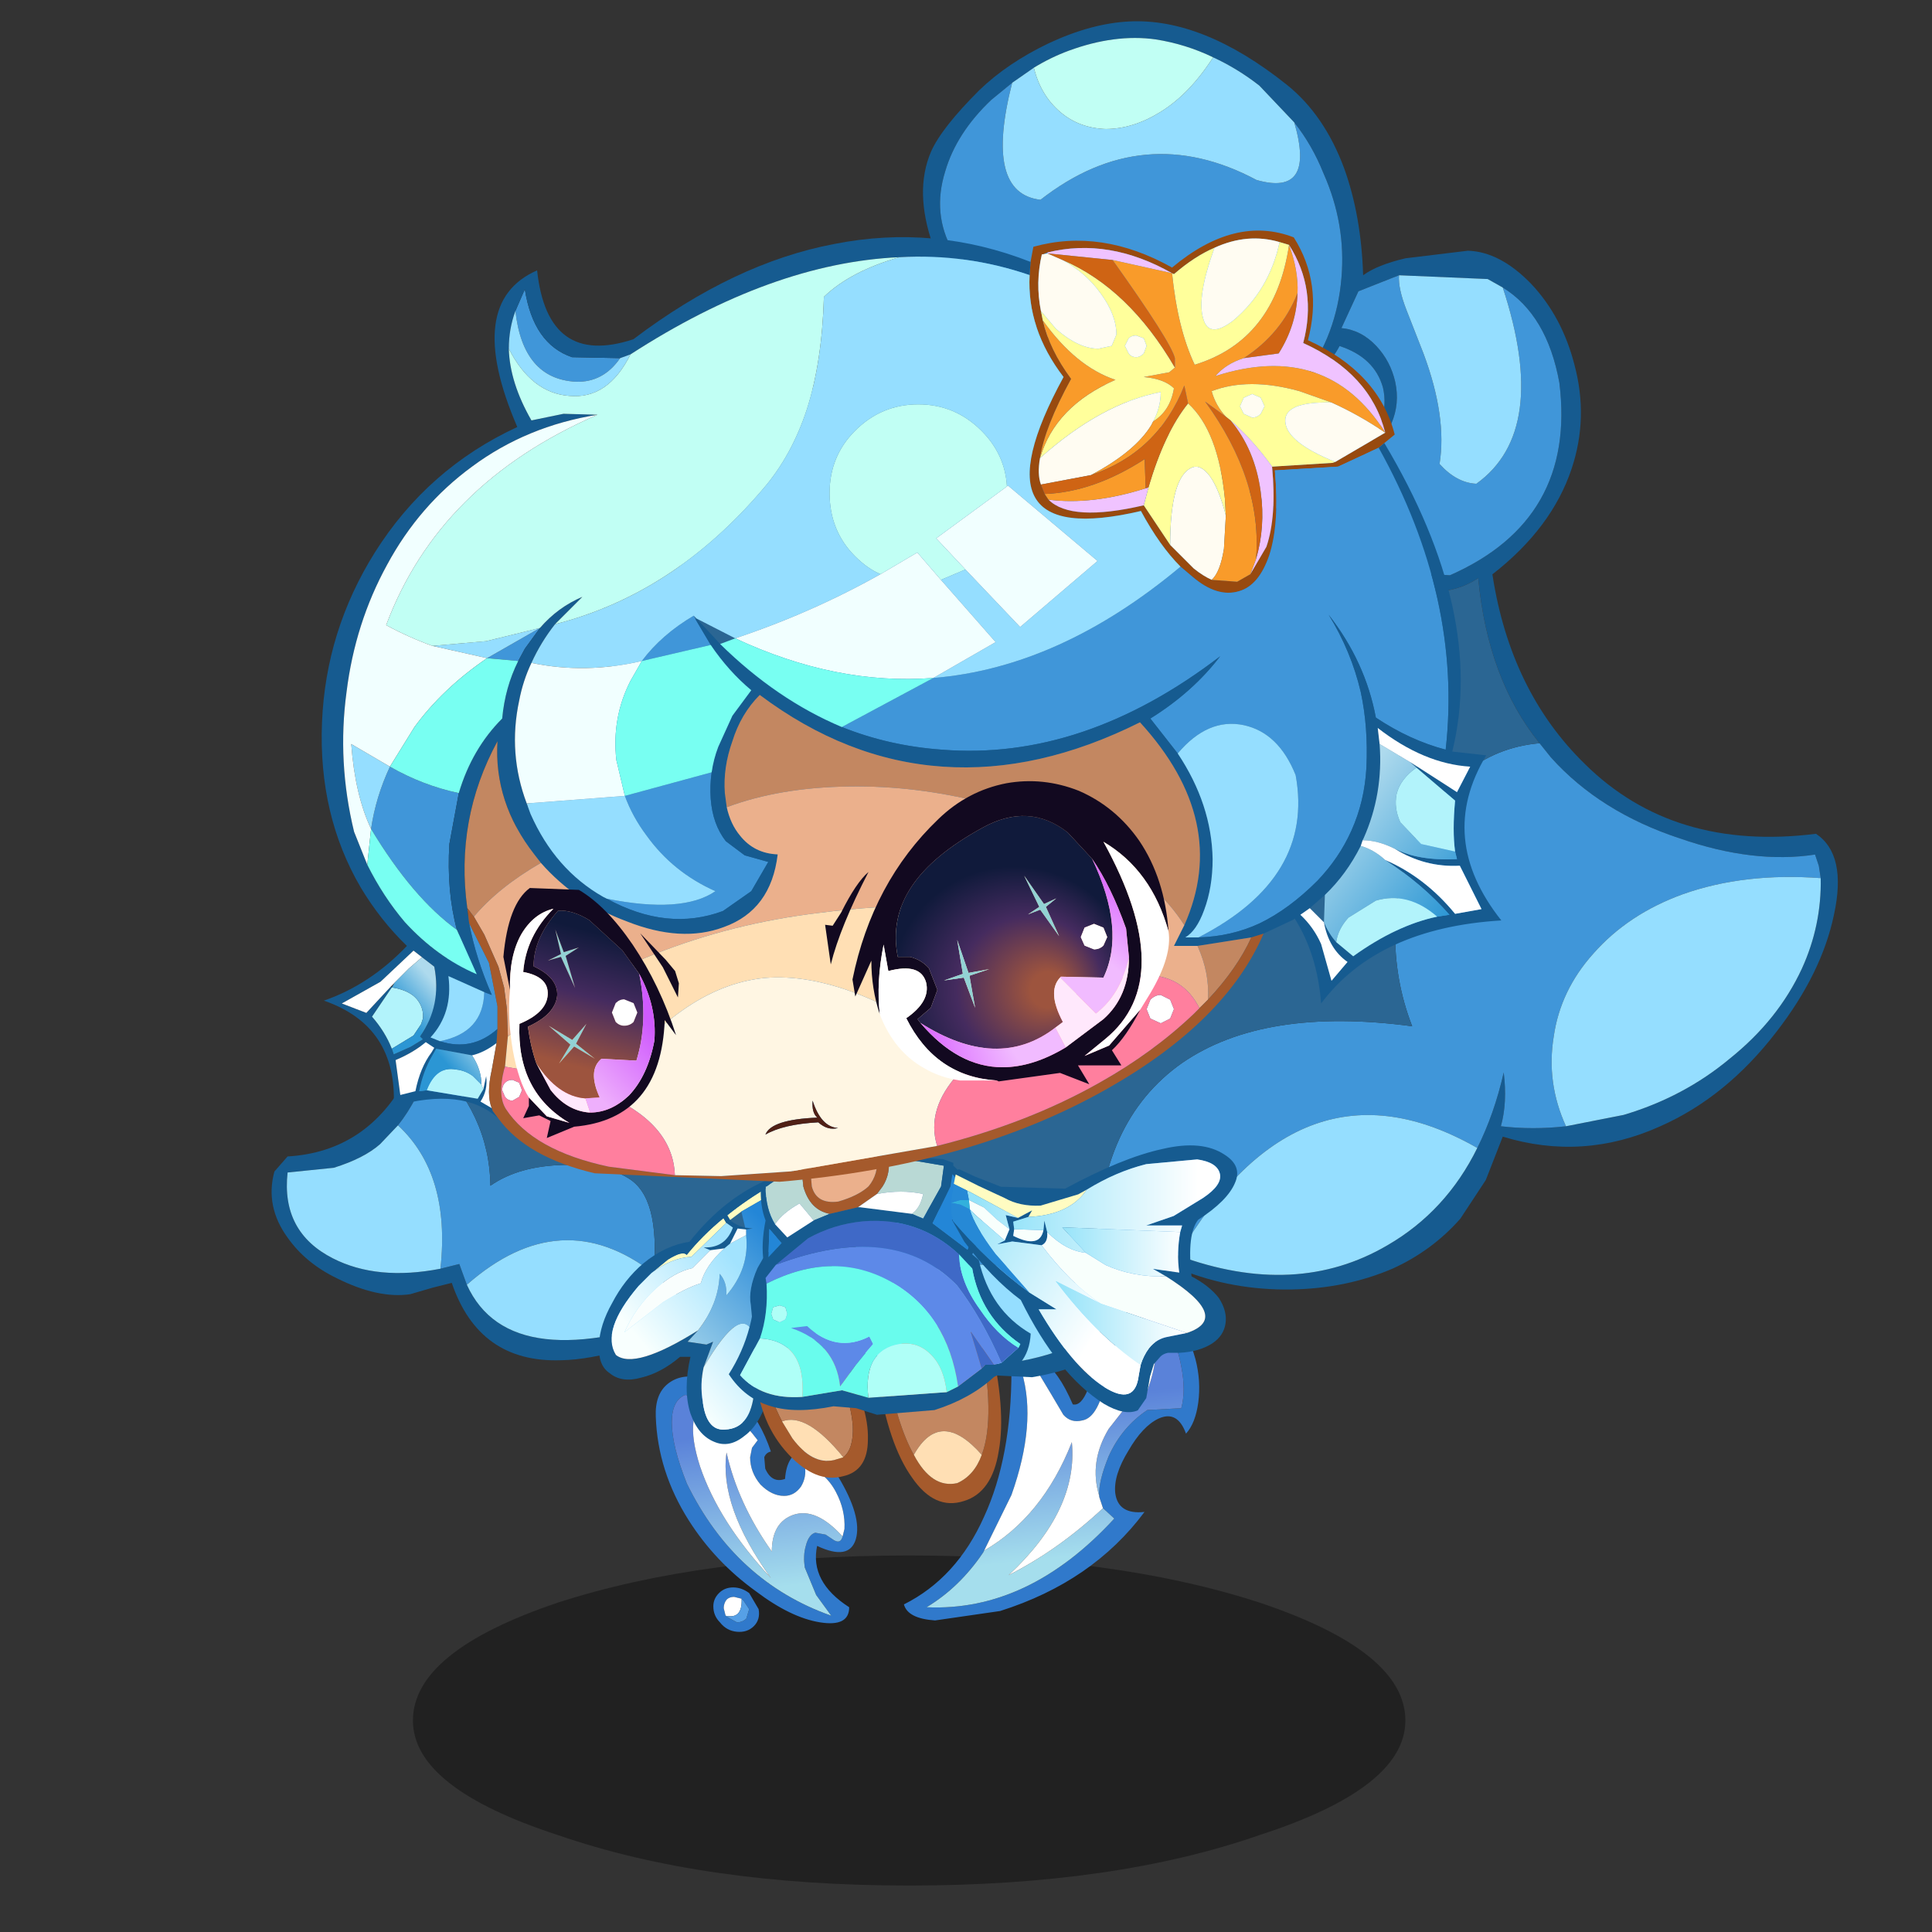 <svg xmlns:ffdec="https://www.free-decompiler.com/flash" xmlns:xlink="http://www.w3.org/1999/xlink" ffdec:objectType="frame" height="90" width="90" xmlns="http://www.w3.org/2000/svg"><rect width="100%" height="100%" fill="#333333" stroke="none"/><use ffdec:characterId="28" height="86.85" transform="matrix(1 0 0 1 7.7 1)" width="77.95" xlink:href="#a"/><defs><linearGradient gradientTransform="matrix(.001 .005 -.202 .021 33.8 8.25)" gradientUnits="userSpaceOnUse" id="l" spreadMethod="pad" x1="-819.2" x2="819.2"><stop offset="0" stop-color="#5a82d9"/><stop offset="1" stop-color="#a5deed"/></linearGradient><linearGradient gradientTransform="matrix(-.003 .004 -.004 -.004 6.8 6)" gradientUnits="userSpaceOnUse" id="m" spreadMethod="pad" x1="-819.2" x2="819.2"><stop offset="0" stop-color="#2386d7"/><stop offset="1" stop-color="#a0d2ea"/></linearGradient><linearGradient gradientTransform="matrix(-.001 .001 -0 -0 7.15 3)" gradientUnits="userSpaceOnUse" id="n" spreadMethod="pad" x1="-819.2" x2="819.2"><stop offset="0" stop-color="#a2e3fe"/><stop offset="1" stop-color="#f8fffe"/></linearGradient><linearGradient gradientTransform="rotate(140.599 1.056 3.736) scale(.004)" gradientUnits="userSpaceOnUse" id="o" spreadMethod="pad" x1="-819.2" x2="819.2"><stop offset="0" stop-color="#a2e3fe"/><stop offset="1" stop-color="#f8fffe"/></linearGradient><linearGradient gradientTransform="matrix(.004 0 0 .001 4.6 3.75)" gradientUnits="userSpaceOnUse" id="p" spreadMethod="pad" x1="-819.2" x2="819.2"><stop offset="0" stop-color="#95e3f9"/><stop offset="1" stop-color="#fff"/></linearGradient><linearGradient gradientTransform="matrix(.005 .003 -.003 .005 3.95 6.9)" gradientUnits="userSpaceOnUse" id="q" spreadMethod="pad" x1="-819.2" x2="819.2"><stop offset="0" stop-color="#95e3f9"/><stop offset="1" stop-color="#fff"/></linearGradient><linearGradient gradientTransform="matrix(.007 0 0 .003 7.35 3.25)" gradientUnits="userSpaceOnUse" id="r" spreadMethod="pad" x1="-819.2" x2="819.2"><stop offset=".118" stop-color="#95e3f9"/><stop offset="1" stop-color="#fff"/></linearGradient><linearGradient gradientTransform="matrix(.004 0 0 .002 9.05 5.65)" gradientUnits="userSpaceOnUse" id="s" spreadMethod="pad" x1="-819.2" x2="819.2"><stop offset="0" stop-color="#95e3f9"/><stop offset="1" stop-color="#fff"/></linearGradient><linearGradient gradientTransform="matrix(.004 0 0 .003 9.05 9.45)" gradientUnits="userSpaceOnUse" id="t" spreadMethod="pad" x1="-819.2" x2="819.2"><stop offset="0" stop-color="#95e3f9"/><stop offset="1" stop-color="#fff"/></linearGradient><linearGradient gradientTransform="matrix(-.004 -.003 .125 -.159 50.3 41.8)" gradientUnits="userSpaceOnUse" id="u" spreadMethod="pad" x1="-819.2" x2="819.2"><stop offset="0" stop-color="#2b96d4"/><stop offset="1" stop-color="#aedaed"/></linearGradient><linearGradient gradientTransform="matrix(.001 -.001 .132 .154 -7.35 26.1)" gradientUnits="userSpaceOnUse" id="v" spreadMethod="pad" x1="-819.2" x2="819.2"><stop offset="0" stop-color="#2b96d4"/><stop offset="1" stop-color="#aedaed"/></linearGradient><linearGradient gradientTransform="matrix(.001 -.005 .196 .052 -21.2 5.4)" gradientUnits="userSpaceOnUse" id="y" spreadMethod="pad" x1="-819.2" x2="819.2"><stop offset=".145" stop-color="#9d543e"/><stop offset=".596" stop-color="#452b5f"/><stop offset="1" stop-color="#101a3b"/></linearGradient><linearGradient gradientTransform="matrix(.002 -.002 .143 .143 -10.85 -2.45)" gradientUnits="userSpaceOnUse" id="z" spreadMethod="pad" x1="-819.2" x2="819.2"><stop offset="0" stop-color="#eeaffc"/><stop offset="1" stop-color="#cf5afd"/></linearGradient><g id="a" transform="translate(-7.7 -1)"><use ffdec:characterId="1" height="9.8" transform="matrix(.833 0 0 1.569 19.236 72.46)" width="55.5" xlink:href="#b"/><use ffdec:characterId="7" height="18.8" transform="translate(27.604 60.148) scale(.879)" width="32.15" xlink:href="#c"/><use ffdec:characterId="9" height="72.05" transform="translate(12.65 1) scale(.879)" width="83" xlink:href="#d"/><use ffdec:characterId="11" height="9.4" transform="translate(40.9 61.75) scale(.879)" width="6.55" xlink:href="#e"/><use ffdec:characterId="13" height="14.05" transform="translate(27.9 54.9) scale(.879)" width="9.45" xlink:href="#f"/><use ffdec:characterId="15" height="7" transform="translate(35.2 62.7) scale(.879)" width="5.95" xlink:href="#g"/><use ffdec:characterId="17" height="14.1" transform="translate(33.95 53.6) scale(.879)" width="16" xlink:href="#h"/><use ffdec:characterId="19" height="14.15" transform="translate(44.3 53.35) scale(.879)" width="15.15" xlink:href="#i"/><use ffdec:characterId="21" height="50.55" transform="translate(15 10.75) scale(.879)" width="62.5" xlink:href="#j"/><use ffdec:characterId="27" height="18.9" transform="translate(23.45 36.4) scale(.879)" width="35.3" xlink:href="#k"/></g><g id="A" fill-rule="evenodd"><path d="M23.5 10.45q-.05-.75.5-2.1.7-1.55 2.05-2.45l1.8-.1q.25-.95 0-2.2-.2-1.15-.75-2.05Q26.55.6 25.95.4q-.55-.2-1 .2l-.3.3-.5 1.4-.25 1.75q-.4 2.25-1.3 2.4-.6.15-1-.3l-.65-1.1-.6-1q-.4-.4-.95-.15.8 2.7-.55 6.5l-1.45 2.95-.05.1q-1.25 1.85-3 2.9 5.4.25 9.95-4.7l-.6-.55-.2-.6v-.05m5.25-4.95q-.15 1.1-.65 1.65-.45-1.25-1.45-.8-.85.4-1.6 1.7-.8 1.3-.7 2.25.15 1.15 1.55 1-2.75 3.7-7.65 5.25l-3.45.5q-1.45-.1-1.65-.85 2.8-1.4 4.25-4.65 1.45-3.15 1.45-7.75 1.7-1.8 3.25 1.8.45.1.8-.8l.55-1.95Q24.2-.1 25.3 0q2.5.25 3.3 3.2.3 1.15.15 2.3M9.9 12.6l.1-.4q.05-1-.45-1.95Q9 9.2 7.95 8.85H7.9q.1.6-.2 1.1-.35.5-.9.5-.65 0-1.25-.6Q5 9.2 5 8.4l.1-.5.3-.4Q4.3 6.05 3.2 5.4l-.35-.15-1.3-.15q-.7.3-.7 1.45 0 1.25.8 3.25 2.55 5.2 7.65 7l-.8-1.1-.6-1.45q-.1-.65.05-1.15.15-.6.5-.7l.55.1.45.3q.35.2.45-.2M2.4 4.2q1.15.2 2.1 1.15 1.05 1.1 1.6 2.75-.25.05-.35.3l.05.6q.35.8 1.05.55.1-1.35 1-1.5.95-.15 1.8 1.35 1.3 2.15.95 3.35-.35 1.15-2.05.35-.4 1.9 1.7 3.25 0 1.05-1.55.8T5.3 15.5q-2.15-1.55-3.55-3.75Q.1 9.15 0 6.25q-.05-1.2.65-1.75.7-.55 1.75-.3m2.8 13.15q-.35.35-.9.3-.55-.05-.9-.5-.35-.35-.35-.85 0-.4.3-.7.3-.3.75-.3t.85.3l.5.85q.1.55-.25.9m-.65-1.45-.4-.1q-.25 0-.4.15-.15.2-.15.45l.1.4.05.05.55.3q.3 0 .5-.2l.15-.5-.3-.45-.1-.1" fill="#3079cb"/><path d="M24.95.6q.45-.4 1-.2.6.2 1.15 1.15.55.9.75 2.05.25 1.25 0 2.2l-1.8.1Q24.7 6.8 24 8.35q-.55 1.35-.5 2.1-.55-1.8.5-3.55l.9-1.15q.55-.4.95-.35 1.65-4.05-.9-4.8M23.7 11.1l.6.55q-4.55 4.95-9.95 4.7 1.75-1.05 3-2.9l.05-.1q3.1-1.8 4.65-5.75.35 3.6-3.35 7.05 2.65-1.35 5-3.55M9.9 12.6q-.1.4-.45.2L9 12.5l-.55-.1q-.35.1-.5.7-.15.5-.05 1.15l.6 1.45.8 1.1q-5.1-1.8-7.65-7-.8-2-.8-3.25 0-1.15.7-1.45l1.3.15q-1.45.7-.5 3.65 1 2.95 3.75 5.9Q3.35 11 3.75 8.15q.6 2.7 2.4 5.25 0-1.55 1.15-1.95 1.2-.4 2.6 1.15" fill="url(#l)"/><path d="M23.5 10.45v.05l.2.6q-2.35 2.2-5 3.55 3.7-3.45 3.35-7.05-1.55 3.95-4.65 5.75l1.45-2.95q1.35-3.8.55-6.5.55-.25.95.15l.6 1 .65 1.1q.4.45 1 .3.9-.15 1.3-2.4l.25-1.75.5-1.4.3-.3q2.55.75.9 4.8-.4-.05-.95.35L24 6.9q-1.05 1.75-.5 3.55M2.85 5.25l.35.15q1.1.65 2.2 2.1l-.3.4-.1.5q0 .8.55 1.45.6.6 1.25.6.55 0 .9-.5.3-.5.2-1.1h.05q1.05.35 1.6 1.4.5.95.45 1.95l-.1.4q-1.4-1.55-2.6-1.15-1.15.4-1.15 1.95-1.8-2.55-2.4-5.25Q3.35 11 6.1 14.8q-2.75-2.95-3.75-5.9-.95-2.95.5-3.65M3.7 16.8l-.1-.4q0-.25.15-.45.15-.15.4-.15l.4.1q.05 1.1-.85.9" fill="#fff"/><path d="m4.55 15.9.1.1.3.45-.15.5q-.2.2-.5.2l-.55-.3-.05-.05q.9.2.85-.9" fill="#56a0e6"/></g><g id="B" fill-rule="evenodd"><path d="m82.1 45.4-.1-.65-.2-.6q-3.25.5-7.15-.85-4.25-1.4-6.85-4.3l-.6-.75q-2.75-3.4-3.25-8.75-1.2.8-2.7.7-1.45-.15-2.65-1.1l3.85.25q6.7-2.95 5.8-10.2-.65-3.6-3-5.05l-.8-.45-4.7-.2-2.15.85-.9 1.95q1.05.1 1.85.95.75.8 1 1.9.25 1.15-.2 2.2-.45 1.1-1.55 1.7 1.5-1.9 1.1-3.6-.45-1.6-2.3-2.2-.65 1.25-1.9 1.75 1.75-2.35 2-5.35.25-2.85-.95-5.55-.6-1.5-1.55-2.7L52.35 3.4q-1.15-.9-2.45-1.5-1.45-.7-3.05-.95-2.15-.3-4.6.6-.95.35-1.85.9l-1.15.8-1.1.9Q36.3 5.9 35.7 7.95q-.7 2.25.4 4.2l-3.5 2.55 2.45-2.85q-1-2.85-.1-4.95.55-1.25 2.55-3.25 1.5-1.45 3.7-2.5Q43.45.1 45.45 0q3.9-.2 8.35 3.35 2 1.6 3.05 4.45.9 2.5 1 5.65.75-.55 2.25-.9l3.3-.4q1.7.05 3.35 1.75 1.65 1.75 2.3 4.3.75 2.8-.15 5.5-1.05 3.15-4.2 5.6.95 6.2 4.9 10.05 4.7 4.65 12.25 3.7 1.65 1.1.95 4.3-.65 3.1-3.05 6.2-2.65 3.45-6.15 5-4.1 1.85-8.35.55l-.9 2.3L63 63.45q-1.5 1.7-3.6 2.65-2.45 1.05-5.35 1.1-3.1.05-5.85-1.05-1.6 2.6-3.3 3.9-1.85 1.35-4.6 1.8l-8.15-.4q-5.35-.95-8.75-2.85-5.15 2.3-8.05 2.35-4.35.15-5.8-4.1l-1 .25-1.2.35q-1.7.25-3.9-.85-1.65-.8-2.6-2.15-1.2-1.65-.7-3.5l.7-.8Q5.1 59.9 7.2 55.9q1.05-1.95 1.65-5.3l.2-.5v2.15L8.5 55q-.75 2.2-1.8 3.5l-.95 1q-.85.75-2.45 1.25L.85 61q-.35 3.15 2.4 4.55 2.35 1.2 5.7.55l1-.25.4 1.1q2.3 5.05 12.05 1.4l.95-.35 3.25 1.2 1.9.6q5.8 1.75 10.1 1.35 4.2-.45 7-3 1.3-1.2 2.3-2.8l.15.05q6.25 2.3 11.1-.55 3.1-1.8 4.75-5.15.9-1.8 1.4-4 .2 1.6-.15 2.85 1.7.2 3.45 0l3.05-.6q3.2-.95 5.65-3 2.55-2.05 3.8-4.75 1.05-2.3 1-4.8" fill="#165b90"/><path d="m67.2 38.25.6.75q2.6 2.9 6.85 4.3 3.9 1.35 7.15.85l.2.6.1.65q-4.05-.3-7.3.85-2.9 1.05-4.75 3.15-1.75 1.95-2.1 4.4-.4 2.45.65 4.75-1.75.2-3.45 0 .35-1.25.15-2.85-.5 2.2-1.4 4-9.35-5.35-15.85 5.7l-.15-.05q-1 1.6-2.3 2.8-5.2-2.65-9.45-2.2-4 .45-7.65 3.85l-1.9-.6q4.2-5.15 8.2-6.15 4.15-1 8.95 2.05.1-6.8 4.5-9.9 4.35-3 12.2-1.95-.95-2.45-.9-5.1.05-2.5 1-4.7t2.6-3.55q1.75-1.45 4.05-1.65m-56.85 28.7-.4-1.1-1 .25q.55-5-2.25-7.6 1.05-1.3 1.8-3.5 3.05 2.9 3.1 6.7 1.5-1.05 3.9-1.1 2.2-.05 3.4.7 1.7 1 1.35 5.05-4.9-3.8-9.9.6m25.75-54.8q-1.1-1.95-.4-4.2.6-2.05 2.45-3.8l1.1-.9q-1.5 5.85 1.5 6.2Q46.2 5.2 52.2 8.4q3.15.9 2-3.05.95 1.2 1.55 2.7 1.2 2.7.95 5.55-.25 3-2 5.35 1.25-.5 1.9-1.75 1.85.6 2.3 2.2.4 1.7-1.1 3.6 1.1-.6 1.55-1.7.45-1.05.2-2.2-.25-1.1-1-1.9-.8-.85-1.85-.95l.9-1.95 2.15-.85q-.05.7.4 1.85l.9 2.3q1.25 3.35.85 5.85.9 1 1.95 1.05 3.9-2.8 1.4-10.4 2.35 1.45 3 5.05.9 7.25-5.8 10.2l-3.85-.25q-12.65-7.35-22.5-16.95" fill="#4096d9"/><path d="M82.1 45.4q.05 2.5-1 4.8-1.25 2.7-3.8 4.75-2.45 2.05-5.65 3l-3.05.6q-1.05-2.3-.65-4.75.35-2.45 2.1-4.4 1.85-2.1 4.75-3.15 3.25-1.15 7.3-.85M63.9 59.7q-1.65 3.35-4.75 5.15-4.85 2.85-11.1.55 6.5-11.05 15.85-5.7m-18.3 8.45q-2.8 2.55-7 3-4.3.4-10.1-1.35 3.65-3.4 7.65-3.85 4.25-.45 9.45 2.2m-23.2.2q-9.75 3.65-12.05-1.4 5-4.4 9.9-.6l2.15 2M8.95 66.1q-3.35.65-5.7-.55Q.5 64.15.85 61l2.45-.25q1.6-.5 2.45-1.25l.95-1q2.8 2.6 2.25 7.6m30.3-62.85 1.15-.8q.35 1.45 1.4 2.35 1 .85 2.4.9 1.45 0 2.9-.9 1.55-.95 2.8-2.9 1.3.6 2.45 1.5l1.85 1.95q1.15 3.95-2 3.05-6-3.2-11.45 1.05-3-.35-1.5-6.2m20.5 10.2 4.7.2.8.45q2.5 7.6-1.4 10.4-1.05-.05-1.95-1.05.4-2.5-.85-5.85l-.9-2.3q-.45-1.15-.4-1.85" fill="#95deff"/><path d="M40.4 2.45q.9-.55 1.85-.9 2.45-.9 4.6-.6 1.6.25 3.05.95-1.25 1.95-2.8 2.9-1.45.9-2.9.9-1.4-.05-2.4-.9-1.05-.9-1.4-2.35" fill="#c1fff4"/><path d="M26.6 69.2 23.35 68l-.95.35-2.15-2q.35-4.05-1.35-5.05-1.2-.75-3.4-.7-2.4.05-3.9 1.1-.05-3.8-3.1-6.7l.55-2.75V50.1q9.3-18.7 23.55-35.4l3.5-2.55q9.85 9.6 22.5 16.95 1.2.95 2.65 1.1 1.5.1 2.7-.7.5 5.35 3.25 8.75-2.3.2-4.05 1.65-1.65 1.35-2.6 3.55-.95 2.2-1 4.7-.05 2.65.9 5.1-7.85-1.05-12.2 1.95-4.4 3.1-4.5 9.9-4.8-3.05-8.95-2.05-4 1-8.2 6.15" fill="#2b6693"/></g><g id="C" fill-rule="evenodd"><path d="m5.4.55.55.3q.85 3.6.45 5.8-.35 2.2-1.85 2.65Q3 9.8 1.8 8.05.55 6.3 0 2.75L.4 2Q1 5.25 1.9 6.85q.95 1.8 2.3 1.5.9-.4 1.3-1.5.75-2-.1-6.3" fill="#a55a2c"/><path d="M.4 2q1.9-3 5-1.45.85 4.3.1 6.3-2.2-2.5-3.6 0Q1 5.25.4 2" fill="#c38761"/><path d="M5.5 6.85q-.4 1.1-1.3 1.5-1.35.3-2.3-1.5 1.4-2.5 3.6 0" fill="#ffdfb4"/></g><g id="D" fill-rule="evenodd"><path d="M9.15.35 9.2.8l-1.65.95-.6.45-.15-.25Q7.85 1.1 9.15.35M2.8 5l.85-.7q.8-.5 1-.25Q5.5 3 6.6 2.1l.15.25-1.85 1.8Q3.85 4.2 2.8 5" fill="#fffcc2"/><path d="M9.45 3.5v.3q-1.3 1.25-.9 3.6l.35 2 .1 2q-.4 1.6-1.3 2.25-.8.65-1.6.3-.85-.35-1.25-1.5-.4-1.25 0-3H4.3q-1 .85-2.05 1.1-1.05.3-1.7-.25-.6-.4-.55-1.5.05-1.05.7-2.2.65-1.25 1.65-2.1Q3.5 3.55 4.8 3.35 6.7.95 9.1 0l.05.35q-1.3.75-2.35 1.6l.15.25q.25.25.8.4l.4.05-.35.05-.45-.05-.4.8-.3.25-.75.1-.35-.15Q6.7 3.7 7.1 2.6l-.35-.25-.15-.25Q5.5 3 4.65 4.05q-.2-.25-1 .25L2.8 5l-.7.7Q.1 8.05.9 9.35q1 .8 4.35-1.3l-.55.6 1 .15.35-.15-.5 1.35q-.2.9-.05 1.8.2 1.6 1.2 1.5 1.25-.05 1.5-1.75.2-1.15 0-3.25l-.15-1.6q-.15-.8.35-1.95l.4-.7.65-.55" fill="#165b90"/><path d="m9.2.8.25 2.7-.65.55-.4.7Q7.9 5.9 8.05 6.7l.15 1.6Q7.6 6.5 5.55 10l.5-1.35-.35.15-1-.15.55-.6q1.1-1.4 1.15-3 .4.45.35 1.15Q8 4.75 7.8 3v-.3l.35-.05-.4-.05-.2-.85L9.2.8" fill="url(#m)"/><path d="m7.55 1.75.2.85q-.55-.15-.8-.4l.6-.45" fill="url(#n)"/><path d="M7.8 3Q8 4.75 6.75 6.2q.05-.7-.35-1.15-.05 1.6-1.15 3Q1.9 10.15.9 9.35.1 8.05 2.1 5.7l.7-.7q1.05-.8 2.1-.85l1.85-1.8.35.25q-.4 1.1-1.55 1.05l.35.15-.95.95Q4 4.95 3 5.85q-1.05.95-1.65 2.3l2.05-1.6q1.2-.75 2-1 .25-.95 1.25-1.85l.3-.25L7.8 3m-2.25 7Q7.6 6.5 8.2 8.3q.2 2.1 0 3.25-.25 1.7-1.5 1.75-1 .1-1.2-1.5-.15-.9.05-1.8" fill="url(#o)"/><path d="M7.8 2.7V3l-.85.45.4-.8.45.05M5.9 3.8l.75-.1q-1 .9-1.25 1.85-.8.25-2 1l-2.05 1.6Q1.95 6.8 3 5.85q1-.9 1.95-1.1l.95-.95" fill="#f9fefd"/></g><g id="E" fill-rule="evenodd"><path d="M.2.85.6.5Q1.15.15 2.05.05l1.6.1.3.15q1.1 2.45 1.2 3.95.05 1.2-.5 1.65Q2.7 3.5 1.4 4 .75 2.75.2.85" fill="#c38761"/><path d="m3.95.3.75.6Q6 3.25 5.95 4.95q0 1.65-1.3 1.95-1.45.4-2.9-1.15Q.2 4.1 0 1.5L.2.85Q.75 2.75 1.4 4l.55.9Q3 6.3 4.15 6.05l.5-.15q.55-.45.5-1.65-.1-1.5-1.2-3.95" fill="#a55a2c"/><path d="m4.65 5.9-.5.15Q3 6.3 1.95 4.9L1.4 4q1.3-.5 3.25 1.9" fill="#ffdfb4"/></g><g id="F" fill-rule="evenodd"><path d="m8.45.3 2.95.5-.15 1.1-.95 1.7-.6-.25q.45-.3.6-1.05-1.15-.25-2.45 0l.3-.4q.45-.7.3-1.6m-3.1 3.05-.85.35-.75-.9q-.9.5-1.3 1.1-.5-.8-.5-2H2q.8-.6 1.85-1l.1 1q.35 1.25 1.4 1.45" fill="#b9d9d5"/><path d="m9.7 3.35.6.25.95-1.7.15-1.1L8.45.3h-.6L6.1.4 4.3.75 3.85.9Q2.8 1.3 2 1.9h-.05q0 1.2.5 2l.65.7 1.4-.9.85-.35L6.85 3h.1l2.75.35m2.05-1.45-.95 1.95 1.85 1.4q.95-2.2-.8-4l-.1.65M11.9.65V.8q2.4 2.15 1 4.7l.35.3q.6 2.65 2.75 3.9-.05.95-.55 1.55l-1.4.75q-1.25 1.15-3.15 1.75L7.85 14l-1.1-.35-1.2-.1q-2 .4-3.3 0-1.4-.4-2.25-1.7 1.5-2.35 1.4-5.3l.45-.65q-.15-.95.1-2.2-.3-.75-.25-1.8h.05l.2-.25Q3.25.4 6.4.1l4.95.35.55.2m1.5 10.9.2-.2h.45l.4-.1.9-.8.1-.2q-2.1-1.45-2.55-4l-.7-.75q-2.15-2-5.1-1.75-1.55.15-2.9.9l-1.7 1.4-.55.7.05.3q.1 1.6-.35 2.9L.6 11.9q1.15 1.3 3.3 1.15L6 12.7l1.4.4 4.15-.3.6-.3 1.25-.95M2.1 5.65l.7-.75-.65-.75-.05 1.5" fill="#165b90"/><path d="m11.75 1.9.1-.65q1.75 1.8.8 4l-1.85-1.4.95-1.95M2.1 5.65l.05-1.5.65.75-.7.75" fill="#2386d7"/><path d="m14.05 11.35-1.25-1.8.6 2-1.25.95Q11.6 8.65 8.6 6.95q-3.05-1.7-6.6.1l-.05-.3.55-.7q6.25-2.35 9.6 1.1 1.3 1.7 2.35 4.1l-.4.1M3.3 9.4l.85-.1q1.55 1.45 3.3.55l.1.2.1.2-.3.35-.65.8-.8 1.1q-.25-2.3-2.6-3.1" fill="#5d89e8"/><path d="M14.05 11.35h-.45l-.2.2-.6-2 1.25 1.8M2.5 6.05l1.7-1.4q1.35-.75 2.9-.9 2.95-.25 5.1 1.75.05 1.45 1.1 2.9.9 1.35 2.05 2.05l-.9.8q-1.05-2.4-2.35-4.1-3.35-3.45-9.6-1.1" fill="#3f69c7"/><path d="m12.15 12.5-.6.3q-.15-1.3-.8-1.95-.7-.75-1.7-.6-.95.15-1.4.9-.4.75-.25 1.95L6 12.7l-2.1.35q.2-2.95-2.25-3.1.45-1.3.35-2.9 3.55-1.8 6.6-.1 3 1.7 3.55 5.55m.05-7 .7.75q.45 2.55 2.55 4l-.1.2q-1.15-.7-2.05-2.05-1.05-1.45-1.1-2.9M3 8.95l.1-.3L3 8.3l-.3-.1-.35.1-.1.35.1.3.35.15.3-.15m.3.45q2.35.8 2.6 3.1l.8-1.1.65-.8.3-.35-.1-.2-.1-.2q-1.75.9-3.3-.55l-.85.1" fill="#69fced"/><path d="M8.45.3q.15.9-.3 1.6l-.3.4-1 .7-1.5.35q-1.05-.2-1.4-1.45l-.1-1L4.3.75l.1 1.15q.25.95 1.4.8 1.05-.3 1.6-.8.55-.65.45-1.6h.6" fill="#a55a2c"/><path d="M4.3.75 6.1.4 7.85.3q.1.95-.45 1.6-.55.5-1.6.8-1.15.15-1.4-.8L4.3.75" fill="#ebb08c"/><path d="M7.85 2.3q1.3-.25 2.45 0-.15.75-.6 1.05L6.95 3h-.1l1-.7M4.5 3.7l-1.4.9-.65-.7q.4-.6 1.3-1.1l.75.9" fill="#fff"/><path d="m11.55 12.8-4.15.3q-.15-1.2.25-1.95.45-.75 1.4-.9 1-.15 1.7.6.65.65.8 1.95m-7.65.25Q1.75 13.2.6 11.9l1.05-1.95q2.45.15 2.25 3.1M3 8.95l-.3.15-.35-.15-.1-.3.1-.35.35-.1.3.1.1.35-.1.3" fill="#affff7"/></g><g id="G" fill-rule="evenodd"><path d="M.25 1.55Q.3 1.2.5 1.3l.75.35 1.4.55 3.4.1Q9.1.65 11.2.2q2.1-.5 3.3.3.95.6.55 1.5-.4.95-1.95 1.95-.6.75-.35 3 .95.5 1.45 1.15.45.7.35 1.35-.1.65-.7 1.05-.7.45-1.75.5h-.6q-.25.05-.4.2l-.35.4-.2.65-.2 1.15-.45.65q-.7.3-1.8-.35-2.45-1.55-4.4-5.5-1.55-1.15-3-3.1L.05 3.95H.1V4Q2 6.25 4.15 7.8l1.45.9h-.95q1.75 3 3.45 4.1 1.65 1.05 1.85-.6l.1-.55q.15-.5.45-.9.4-.5 1-.6l1-.2q2.4-.8-1.1-3l-.7-.4 1.4.2q-.15-1.05.05-2.15l.1-.35h-1.9l1.45-.5 1.55-.95q1.05-.7.9-1.3-.15-.6-1.2-.75l-2.7.25q-1.6.4-3.15 1.35l-.45.25-2 .6q-1.1.05-1.9-.4l-1.4-.65-1.2-.6m3.3 2.3.75-.4-.2.35-.8.25.05.4-.05.35q1.4.7 1.6-.3l.05-.5.15.6q.05.55-.3.7l-1.55-.2-.8.15.4-.2.25-.6-.2-.75.65.15" fill="#165b90"/><path d="m.15 2.05.1-.5 1.2.6 1.4.65q.8.45 1.9.4l2-.6.45-.25Q6.3 3.7 4.1 3.8l.2-.35-.75.4-2.5-1.35-.2-.1-.7-.35" fill="#fffcc2"/><path d="m.85 2.4.2.1 2.5 1.35-.65-.15.2.75-.65-.5-.7-.65-.8-.4-.1-.5" fill="url(#p)"/><path d="m.95 2.9.8.4.7.65.65.5-.25.6L1.3 3.7 1 3.4l-.05-.5m7 5.5Q6.35 7.35 4.8 5.3q.35-.15.3-.7 1 1 2.05 1.1l1.05.65q1.45.65 3.2.6 3.5 2.2 1.1 3L7.95 8.4M4.9 4.5q-.2 1-1.6.3l.05-.35 1.55.05" fill="#f8fffc"/><path d="m2.85 5.05-.4.2.8-.15 1.55.2q1.55 2.05 3.15 3.1l-2.4-1.2q2.15 2.85 4.5 4.45l-.1.55q-.2 1.65-1.85.6-1.7-1.1-3.45-4.1h.95l-1.45-.9-1.8-2.05Q1.25 4.3 1 3.4l.3.3 1.55 1.35" fill="url(#q)"/><path d="M4.1 3.8q2.2-.1 3.1-1.45Q8.75 1.4 10.35 1l2.7-.25q1.05.15 1.2.75.15.6-.9 1.3l-1.55.95-1.45.5h1.9l-.1.35-6.25-.25L7.15 5.7Q6.1 5.6 5.1 4.6L4.95 4l-.05.5-1.55-.05-.05-.4.8-.25" fill="url(#r)"/><path d="m1 3.4-.5-.25-.5-.1.5-.15h.45l.05.5" fill="#32b0dc"/><path d="M.1 3.95 0 3.5v-.45l.15-1 .7.35.1.5H.5l-.5.15.5.1.5.25q.25.9 1.35 2.35l1.8 2.05Q2 6.25.1 4v-.05" fill="#2689d6"/><path d="M12.15 4.6q-.2 1.1-.05 2.15l-1.4-.2.7.4q-1.75.05-3.2-.6L7.15 5.7 5.9 4.35l6.25.25" fill="url(#s)"/><path d="M10.05 11.65q-2.35-1.6-4.5-4.45l2.4 1.2 4.55 1.55-1 .2q-.6.1-1 .6-.3.4-.45.9" fill="url(#t)"/></g><g id="H" fill-rule="evenodd"><path d="m51.25.75-.5-.15q-1.7-.5-3.45.3-1.05.45-2.15 1.4l-.1-.05q-3.35-1.9-6.6-1.1l-.25.1h-.05q-.35 1.5-.05 3l.1.5q.35 1.55 1.5 3.1-1.4 2.55-1.65 4.2-.15.85.05 1.4l.2.5.2.3q1.2 1.2 5.05.3l1.4 2.1 1.25 1.25q.5.4.95.6l1.35.1.7-.4.85-1.45q.55-1.6.3-4.25l3.2-.2.15-.05 2.65-1.55q-.8-3.15-4.35-4.75.75-2.85-.75-5.2m5.05 10.5-.3.25-2.15 1-3.35.2q.25 2.8-.3 4.5-.55 1.6-1.6 1.9-1.15.35-2.45-.75l-.65-.55q-1.1-1.1-2.1-2.95-9.15 2.15-4.1-7.1-1.95-2.55-1.8-5.4l.05-.7.15-.8q3.6-1 7.35 1.1Q48.4-.85 51.5.35q1.55 2.45.75 5.45 3.75 1.7 4.6 5l-.55.45" fill="#984a0f"/><path d="m50.75.6.5.15q-.75 5.05-5 6.35-.9-1.9-1.2-4.85l.1.05q1.1-.95 2.15-1.4-.95 2.6-.6 3.75.3 1.1 1.6.1 1.9-1.6 2.45-4.15m2.95 11.65-.15.05-3.2.2q-1.05-1.45-2.2-2.45l-.25-.2q-.55-.6-.75-1.35 1.95-.75 4.65 0l1.7.6q-2.5-.05-2.45 1 .05 1.1 2.65 2.15m-8.75 4.4-1.4-2.1.25-.95q.85-2.9 2.1-4.45 1.6 1.45 1.95 5.05l.05.9q-.35-1.4-.85-2.1-.5-.65-.95-.45-1.15.5-1.15 4.1M38.2 4.75l-.1-.5.8.95q1.2 1.05 2.25 1.05l.7-.15.25-.6q0-1.05-.85-2.2-.75-1.05-2-1.75 3.5 1.5 5.95 5.7l-.3.25-1.35.25q1.1.1 1.6.6-.2 1.2-1.1 1.75.4-.75.4-1.55-3.15.6-6.4 3.5.8-2.75 4-4.15-2.1-.7-3.85-3.15m4.95 1.95q.2 0 .4-.2l.15-.4-.15-.4-.4-.15q-.25 0-.4.15l-.2.4.2.4q.15.2.4.2m6.15 1.95-.45.2-.2.45.2.4.45.2q.25 0 .45-.2l.2-.4-.2-.45-.45-.2" fill="#ffff9b"/><path d="M51.25.75q1.5 2.35.75 5.2 3.55 1.6 4.35 4.75-3.1-4.9-9-3 .55-.65 1.5-.95l1.85-.25q.95-1.5 1-3.2.05-1.2-.45-2.55m-.9 11.75q.25 2.65-.3 4.25l-.85 1.45.3-.8q.5-1.7.25-3.55-.3-2.25-1.6-3.8 1.15 1 2.2 2.45m-6.8 2.05q-3.85.9-5.05-.3 2.3.3 5.15-.6l.15-.05-.25.95m-5.1-13.4q3.25-.8 6.6 1.1l-3.15-.7-3.45-.35v-.05" fill="#f0c3ff"/><path d="m56.35 10.7-2.65 1.55q-2.6-1.05-2.65-2.15-.05-1.05 2.45-1 1.45.65 2.85 1.6m-9.2 7.8q-.45-.2-.95-.6l-1.25-1.25q0-3.6 1.15-4.1.45-.2.95.45.5.7.85 2.1l-.1 1.75q-.2 1.25-.65 1.65m-9.05-5.05q-.2-.55-.05-1.4 3.25-2.9 6.4-3.5 0 .8-.4 1.55l-.1.2q-.85 1.4-3.2 2.65l-2.65.5m0-9.2q-.3-1.5.05-3h.05l.25-.05.8.35q1.25.7 2 1.75.85 1.15.85 2.2l-.25.6-.7.15q-1.05 0-2.25-1.05l-.8-.95M47.3.9q1.75-.8 3.45-.3-.55 2.55-2.45 4.15-1.3 1-1.6-.1-.35-1.15.6-3.75m-4.15 5.8q-.25 0-.4-.2l-.2-.4.2-.4q.15-.15.4-.15l.4.15.15.4-.15.4q-.2.2-.4.2m6.15 1.95.45.2.2.45-.2.4q-.2.2-.45.2l-.45-.2-.2-.4.2-.45.45-.2" fill="#fffcf2"/><path d="m49.2 18.2-.7.4-1.35-.1q.45-.4.65-1.65l.1-1.75-.05-.9q-.35-3.6-1.95-5.05l-.2-.95q-1.4 3.55-4.95 4.75 2.35-1.25 3.2-2.65l.1-.2q.9-.55 1.1-1.75-.5-.5-1.6-.6l1.35-.25.3-.25v-.5q-.2-.85-3.3-5.2l3.15.7q.3 2.95 1.2 4.85 4.25-1.3 5-6.35.5 1.35.45 2.55-.85 2.15-2.85 3.45-.95.3-1.5.95 5.9-1.9 9 3-1.4-.95-2.85-1.6l-1.7-.6q-2.7-.75-4.65 0 .2.75.75 1.35l-1.1-.8q3.05 4.2 2.7 8.35l-.3.8m-10.7-3.95-.2-.3q2.6-.1 5.3-1.85l.05 1.55q-2.85.9-5.15.6m-.45-2.2q.25-1.65 1.65-4.2-1.15-1.55-1.5-3.1 1.75 2.45 3.85 3.15-3.2 1.4-4 4.15" fill="#f99b2a"/><path d="m38.3 13.95-.2-.5 2.65-.5q3.55-1.2 4.95-4.75l.2.95q-1.25 1.55-2.1 4.45l-.15.05-.05-1.55q-2.7 1.75-5.3 1.85m3.6-12.4q3.1 4.35 3.3 5.2v.5q-2.45-4.2-5.95-5.7l-.8-.35 3.45.35m6.95 5.2q2-1.3 2.85-3.45-.05 1.7-1 3.2l-1.85.25m.65 10.65q.35-4.15-2.7-8.35l1.1.8.25.2q1.3 1.55 1.6 3.8.25 1.85-.25 3.55" fill="#cf6414"/><path d="M56 11.5q4.45 8 3.55 16-1.9-.5-3.7-1.7-.55-2.95-2.5-5.45 1.2 1.95 1.7 4.1.4 1.85.3 4-.1 1.8-.8 3.35-.65 1.45-1.8 2.65-1.5 1.5-3.05 2.25-1.5.7-3.25.75 6.15-3.15 5.15-8.6-.9-2.25-2.75-2.65-1.9-.4-3.5 1.5l-1.45-1.85q2.25-1.4 3.7-3.3-7.25 5.55-14.75 4.95-2.8-.2-5.3-1.2l4.85-2.6q6.7-.55 13.1-5.9l.65.55q1.3 1.1 2.45.75 1.05-.3 1.6-1.9.55-1.7.3-4.5l3.35-.2 2.15-1m-36.2 9.1.8 1.35-3.65.85q1.05-1.4 2.75-2.4l.1.2m.85 8.1q-.1.7-.05 1.4.1 1.35.8 2.25l1 .75 1.25.35-.9 1.55-1.5 1.05q-2.95 1.1-6.15-.65 4 .8 5.75-.4-2.25-1-3.65-2.95-.75-1-1.15-2.1l4.6-1.25m-9.1-7.65-.8 1.1-.35.65-1.65-.15 2.8-1.6m-4.3 8.75-.5 2.7q-.15 2.5.4 4.55-2.35-1.7-4.55-5.35.25-1.7 1-3.3 1.75 1 3.65 1.4m3-25.55.5-1.15q.45 2.9 2.5 3.6l2.55.05q-.9 1.3-2.35 1.25-2.8-.15-3.2-3.75M9.3 42.3q-1.35 1.2-3.05.65 2.3-.45 2.35-2.6l.4.15q-.85-1.95-1.2-3.8l1.05 2.1.45 2.3v1.2" fill="#4096d9"/><path d="m56 11.5.3-.25q5.4 9.05 3.6 16.35l1.8.2q-2.65 4.4.8 8.75-6.55.4-9.55 4.4-.2-2.6-1.4-4.5l-.05.05-1.6.75-.65.2-2.85.45h-1.25l.55-1.1q2.45-5.5-2.35-10.75-5.4 2.7-10.45 2.35-5.1-.35-9.7-3.8-1 1-1.45 2.45-.5 1.4-.4 2.75l.1.75q.2.9.7 1.5.75.95 2 1Q23.8 36 21.3 36.9q-2.25.85-5.15-.3-2.7-1-4.55-3.1l-.35-.45q-2.15-2.75-1.95-6-2.25 4.15-1.6 8.85l.1.8q.35 1.85 1.2 3.8l-.4-.15-1.9-.85q.25 1.95-.95 3.25l.5.2q1.7.55 3.05-.65l-.05.75q-.65.5-1.3.65l-1.9-.35-.2.35q-.5.85-.7 1.9l.4-.05 2.7.45.3-.5.15-.7q.1.75-.3 1.35l.6.35.05.15.3.4q-1.85-1.7-5.55-.65.2-4.25-3.7-5.6 2.45-.85 4.4-2.9-1.4-1.35-2.45-3.1Q-.2 30.95 0 26.05q.2-4.85 2.8-9 2.8-4.45 7.55-6.65Q7.5 3.8 11.4 2.1q.55 5.15 5.1 3.65Q21.85 1.7 27.15.7q5.3-1.05 10.4.95l-.05.7q-3.35-1.15-6.9-.95-6.75.3-14.25 5.15l-.55.2-2.55-.05q-2.05-.7-2.5-3.6l-.5 1.15q-.35.95-.35 2 .05 1.8 1.2 3.8l1.7-.35 1.8.05q-3.75.6-6.65 2.75-2.8 2.05-4.5 5.2-1.7 3.1-2.15 6.75-.5 3.7.4 7.4l.7 1.75q.85 1.7 2 3.05 1.7 1.85 3.8 2.75l-1.05-2.35Q6.6 35 6.75 32.5l.5-2.7q.7-2.35 2.3-3.95.15-1.65.85-3.05l.35-.65.8-1.1q.95-1.1 2.25-1.65l-1.45 1.45q-.75.95-1.25 2.05-.45.95-.65 2-.6 2.8.4 5.45l.2.55q1.3 2.95 3.85 4.4l.2.1q3.2 1.75 6.15.65l1.5-1.05.9-1.55-1.25-.35-1-.75q-.7-.9-.8-2.25-.05-.7.05-1.4t.35-1.35l.75-1.65 1-1.35q-1.2-1-2.15-2.4l-.8-1.35.05-.05 1.25 1.35q3 2.95 6.45 4.4 2.5 1 5.3 1.2 7.5.6 14.75-4.95-1.45 1.9-3.7 3.3l1.45 1.85q1.8 2.7 1.85 5.6 0 1.5-.45 2.7-.4 1.1-1 1.45h.7q1.75-.05 3.25-.75 1.55-.75 3.05-2.25 1.15-1.2 1.8-2.65.7-1.55.8-3.35.1-2.15-.3-4-.5-2.15-1.7-4.1 1.95 2.5 2.5 5.45 1.8 1.2 3.7 1.7.9-8-3.55-16m2 16.95.05-.05 2.1 1.35.7-1.35q-2.45-.15-4.9-2.05l.1.85q.2 2.65-.85 5l-.05.1-.1.3q-.75 1.5-1.9 2.6l-.8.7-.5.35q.7.65 1.1 1.55l.55 1.95.85-1q-1-.7-1.25-2.1.25.6.65 1.05l.9.75q2.3-1.65 4.45-2.1l.65-.1q-1.45-1.65-3.4-2.9 2.1.9 3.7 2.85l1.4-.25-1.15-2.3q-1.85.1-3.45-.9 1.25.65 3.3.55l-.1-.4q-.15-1.1 0-2.7L58 28.45M3.7 43.35l.1.3.9-.4.65-.4-.15-.15q1.15-1.65.75-3.7l-.65-.5-.45-.35L3.1 39.8l-2.05 1.15 1.3.5 1.3-1.4.05.05-1.05 1.55q.7.8 1.05 1.7m2.1.2.15-.25-.45-.3q-.65.55-1.6.95l.25 1.85.8-.2q.25-1.25.85-2.05" fill="#165b90"/><path d="M46.45 37.45h-.7q.6-.35 1-1.45.45-1.2.45-2.7-.05-2.9-1.85-5.6 1.6-1.9 3.5-1.5 1.85.4 2.75 2.65 1 5.45-5.15 8.6M15.1 35.4l-.2-.1q-2.55-1.45-3.85-4.4l-.2-.55 5.2-.4q.4 1.1 1.15 2.1Q18.6 34 20.85 35q-1.75 1.2-5.75.4m-4-12.5q.5-1.1 1.25-2.05 6.3-1.6 11.05-7.2 1.5-1.75 2.3-4.2.8-2.5.9-5.95 1.4-1.35 4-2.1 3.55-.2 6.9.95-.15 2.85 1.8 5.4-5.05 9.25 4.1 7.1 1 1.85 2.1 2.95-6.4 5.35-13.1 5.9l3.3-1.9-2.9-3.3 1.3-.55L37 21l4.1-3.5-4.75-4-.05.05q-.1-1.7-1.35-2.95-1.4-1.4-3.35-1.4-1.95 0-3.35 1.4-1.35 1.35-1.35 3.3 0 2 1.35 3.35.65.65 1.35.95-3.65 2.05-7.7 3.4l-2.05-1.05-.15-.15q-1.7 1-2.75 2.4-3 .7-5.85.1M9.9 6.25q0-1.05.35-2 .4 3.6 3.2 3.75 1.45.05 2.35-1.25l.55-.2q-1.2 2.4-3.25 2.2-2-.15-3.2-2.5m-3.65 36.7-.5-.2q1.2-1.3.95-3.25l1.9.85q-.05 2.15-2.35 2.6m5.3-21.9-2.8 1.6-2.9-.65 2.85-.25 2.85-.7M3.6 28.4q-.75 1.6-1 3.3-.85-1.8-1.05-4.5l2.05 1.2" fill="#95deff"/><path d="M7.7 35.9q-.65-4.7 1.6-8.85-.2 3.25 1.95 6l.35.45q-2.25 1.3-3.55 2.85l-.35-.45m13.75-5.35-.1-.75q-.1-1.35.4-2.75.45-1.45 1.45-2.45 4.6 3.45 9.7 3.8 5.05.35 10.45-2.35 4.8 5.25 2.35 10.75-1.4-2.2-4.35-3.95Q38.6 31.2 35 30.3q-3.55-.9-7.05-.85-3.7.05-6.5 1.1M46.4 37.9l2.85-.45q-.75 1.65-2.3 3.3.1-1.4-.55-2.85" fill="#c38761"/><path d="M11.6 33.5q1.85 2.1 4.55 3.1 2.9 1.15 5.15.3 2.5-.9 2.85-3.85-1.25-.05-2-1-.5-.6-.7-1.5 2.8-1.05 6.5-1.1 3.5-.05 7.05.85 3.6.9 6.35 2.55 2.95 1.75 4.35 3.95l-.55 1.1h1.25q.65 1.45.55 2.85l-.45.45q-.85-1.7-2.75-1.75l-.75.05q-2.15-2.35-6.2-3.2-4.3-.95-10.45-.15-9.2 1.1-16.5 6.55l-.05-1.45-.15-1.15-.3-1.1-.75-1.7-.55-.95q1.3-1.55 3.55-2.85" fill="#ebb08c"/><path d="m60.05 32.9.1.4q-2.05.1-3.3-.55-.9-.45-1.7-.45l.05-.1q1.05-2.35.85-5l1.6.95.35.3q-.85.6-1.05 1.4-.15.75.2 1.5l1.1 1.15 1.8.4m-3.7.45q1.95 1.25 3.4 2.9l-.65.1q-1.55-1.35-3.25-.85l-1.45.9q-.55.6-.65 1.3-.4-.45-.65-1.05l.05-1.45q1.15-1.1 1.9-2.6.7.2 1.3.75" fill="url(#u)"/><path d="m9 46.5-.6-.35q.4-.6.3-1.35l-.15.7-.1-.25q0-.8-.5-1.55.65-.15 1.3-.65L9 44.45q-.3 1.35 0 2.05m47.85-13.75q1.6 1 3.45.9l1.15 2.3-1.4.25q-1.6-1.95-3.7-2.85-.6-.55-1.3-.75l.1-.3q.8 0 1.7.45m-3.75 3.9q.25 1.4 1.25 2.1l-.85 1-.55-1.95q-.4-.9-1.1-1.55l.5-.35.75.75m2.95-9.45-.1-.85q2.45 1.9 4.9 2.05l-.7 1.35-2.1-1.35-.4-.25-1.6-.95m-45.6 17.95.15.4-.15.35-.35.2q-.25 0-.4-.2l-.15-.35q0-.25.15-.4.15-.15.4-.15l.35.15m-6.8-5.1-1.3 1.4-1.3-.5L3.1 39.8l1.75-1.65.45.35-.7.6-.75.75-.2.2m2.15 3.5q-.6.8-.85 2.05l-.8.2-.25-1.85q.95-.4 1.6-.95l.45.3-.15.25m39.15-2.8.2.5-.2.5-.5.25-.55-.25-.2-.5.2-.5q.25-.25.55-.25l.5.25" fill="#fff"/><path d="m8.55 45.5-.3.5-2.7-.45q.5-1.3 1.55-1.1.5.05.9.35l.45.45.1.25M58 28.45l2.05 1.75q-.15 1.6 0 2.7l-1.8-.4-1.1-1.15q-.35-.75-.2-1.5.2-.8 1.05-1.4m1.1 7.9q-2.15.45-4.45 2.1l-.9-.75q.1-.7.65-1.3l1.45-.9q1.7-.5 3.25.85m-55.4 7q-.35-.9-1.05-1.7L3.7 40.1q.95.15 1.35.65.35.45.3 1l-.1.3-.4.6-1.15.7" fill="#b2f3fb"/><path d="m9.35 47.05-.3-.4L9 46.5q-.3-.7 0-2.05l.25-1.4.05-.75v-1.2l-.45-2.3-1.05-2.1-.1-.8.35.45.55.95.75 1.7.3 1.1.15 1.15.05 1.45-.15 1.6-.05.15q-.35 1.4.1 2.1 1.45 2.2 5.45 3.05l3.5.45 2.45.05 3.7-.25 7.75-1.35q4.8-1.2 8.6-3.35 2.85-1.6 5-3.65l.3-.3.45-.45q1.55-1.65 2.3-3.3l.65-.2q-2 4.65-8.25 8.2-7.2 4.1-17.4 4.95l-9.8-.45q-3.6-.85-5.1-2.9" fill="#a55a2c"/><path d="m12.35 20.85 1.45-1.45q-1.3.55-2.25 1.65l-2.85.7-2.85.25q-1.25-.45-2.45-1.1 2.8-7.5 11.2-11.15l-1.8-.05-1.7.35q-1.15-2-1.2-3.8 1.2 2.35 3.2 2.5 2.05.2 3.25-2.2Q23.85 1.7 30.6 1.4q-2.6.75-4 2.1-.1 3.45-.9 5.95-.8 2.45-2.3 4.2-4.75 5.6-11.05 7.2M29.6 18.2q-.7-.3-1.35-.95-1.35-1.35-1.35-3.35 0-1.95 1.35-3.3 1.4-1.4 3.35-1.4 1.95 0 3.35 1.4 1.25 1.25 1.35 2.95l-3.75 2.75 1.55 1.65-1.3.55-1.25-1.45-1.95 1.15" fill="#c1fff4"/><path d="M10.85 30.35q-1-2.65-.4-5.45.2-1.05.65-2 2.85.6 5.85-.1l-.6 1.05q-1 1.95-.75 4.2l.45 1.9-5.2.4M2.4 33.6l-.7-1.75q-.9-3.7-.4-7.4.45-3.65 2.15-6.75 1.7-3.15 4.5-5.2 2.9-2.15 6.65-2.75Q6.2 13.4 3.4 20.9q1.2.65 2.45 1.1l2.9.65Q6.4 24.25 4.9 26.3l-1.3 2.1-2.05-1.2q.2 2.7 1.05 4.5l-.2 1.9m33.9-20.05.05-.05 4.75 4L37 21l-2.9-3.05-1.55-1.65 3.75-2.75m-3.5 4.95 2.9 3.3-3.3 1.9q-5.15.4-10.5-2.1 4.05-1.35 7.7-3.4l1.95-1.15 1.25 1.45" fill="#f1ffff"/><path d="M27.55 26.3q-3.45-1.45-6.45-4.4l.8-.3q5.35 2.5 10.5 2.1l-4.85 2.6m-6.95-4.35q.95 1.4 2.15 2.4l-1 1.35-.75 1.65q-.25.65-.35 1.35l-4.6 1.25-.45-1.9q-.25-2.25.75-4.2l.6-1.05 3.65-.85m-10.2.85q-.7 1.4-.85 3.05-1.6 1.6-2.3 3.95-1.9-.4-3.65-1.4l1.3-2.1q1.5-2.05 3.85-3.65l1.65.15M7.15 37.05 8.2 39.4q-2.1-.9-3.8-2.75-1.15-1.35-2-3.05l.2-1.9q2.2 3.65 4.55 5.35" fill="#78fff2"/><path d="M9.85 42.7q7.3-5.45 16.5-6.55 6.15-.8 10.45.15 4.05.85 6.2 3.2-1.7.2-4.1 1.5-2.9 1.6-4.45 2.95-6.4-4.75-11-4.35-4.5.45-8.6 6.1-2.05-.9-5.15-1.4l.15-1.6" fill="#ffdfb4"/><path d="m34.45 43.95-.7.7Q32 46.55 32.6 48.5l-7.75 1.35-3.7.25-2.45-.05q-.1-2.8-3.85-4.35 4.1-5.65 8.6-6.1 4.6-.4 11 4.35M23.5 47.9q.95-.55 2.8-.65.5.45 1.05.3-.9-.05-1.35-1.45-.05.65.25.9-2.45.1-2.75.9" fill="#fff6e3"/><path d="m43 39.5.75-.05q1.9.05 2.75 1.75l-.3.3q-2.15 2.05-5 3.65-3.8 2.15-8.6 3.35-.6-1.95 1.15-3.85l.7-.7Q36 42.6 38.9 41q2.4-1.3 4.1-1.5m-28.15 6.2q3.75 1.55 3.85 4.35l-3.5-.45q-4-.85-5.45-3.05-.45-.7-.1-2.1l.05-.15q3.1.5 5.15 1.4m-4.4-.55L10.1 45q-.25 0-.4.15-.15.15-.15.4l.15.35q.15.2.4.2l.35-.2.15-.35-.15-.4m34.5-4.4-.5-.25q-.3 0-.55.25l-.2.5.2.5.55.25.5-.25.2-.5-.2-.5" fill="#ff7f9e"/><path d="M23.5 47.9q.3-.8 2.75-.9-.3-.25-.25-.9.45 1.4 1.35 1.45-.55.15-1.05-.3-1.85.1-2.8.65" fill="#502015"/><path d="m5.55 45.55-.4.05q.2-1.05.7-1.9l.2-.35 1.9.35q.5.75.5 1.55L8 44.8q-.4-.3-.9-.35-1.05-.2-1.55 1.1M5.3 38.5l.65.5q.4 2.05-.75 3.7l.15.15-.65.4-.9.4-.1-.3 1.15-.7.4-.6.1-.3q.05-.55-.3-1-.4-.5-1.35-.65l.15-.25.75-.75.7-.6" fill="url(#v)"/></g><g id="I" fill-rule="evenodd"><path d="M19.95 12.35Q19.5 11 19.5 9.5l-.85 1.9-.15-.9q1.05-5.15 4.55-8.5Q24.6.5 26.65.1q1.95-.35 3.85.4 1.95.85 3.2 2.65 1.35 2 1.55 4.8-.9-3.25-3.45-4.75 4 7.25.1 10.45l-1.1.9 1.3-.55 1.65-1.9q-.75 1.45-1.5 2.15l.5.8h-2.3l.6 1-1.55-.6-3.25.45-.1-.05q-3.25-.2-4.8-3.3 1.3-.9 1.05-1.9-.3-1.05-2-.6l-.25-1.4q-.4 2-.2 3.7m13.2-3V9.3L33 7.8q-.8-2.25-1.8-3.7l-1.3-1.4q-2.05-1.6-4.5-.25-2.65 1.45-3.75 3.1-1.15 1.7-.75 3.75h.65q.6.15 1 .6l.45 1.15-.35.95-.7.6.15.2q2 2.35 4.35 2.35 1.6 0 3.35-1.05l2-1.5q1.35-1.2 1.35-3.25m-32.8 1.7L0 9.3q.25-2.8 1.4-3.65l2.6.1q1.45.85 2.85 2.9 1.45 2.15 2.3 4.8l-.6-.8q-.2 5.25-4.8 5.65l-1.45.6.2-.9-.6-.3-.85.15.3-.65v-.45l.95 1 1.2.35Q.7 16.45.85 12.85q1.45-.6 1.5-1.55.05-.95-1.3-1.2.15-1.9 1.6-3.35Q1.6 7 .95 8.1.3 9.25.35 11.05m17.1-3.4.45-.7q.8-1.6 1.45-2.15-1.5 2.9-2 4.9l-.3-2.1.4.05M7.2 10.2l-.9-1.25-1.75-1.6q-.9-.55-1.65-.5Q1.6 8.3 1.6 9.8q1.3.6 1.25 1.55-.1 1-1.55 1.65.15 1.1.45 1.95l.75 1.4q.85 1.1 2.05 1.2h.05q1.1 0 2.05-.9 1-1.05 1.35-2.9.15-1.8-.8-3.55m1.9-.15.2.65-.05.75-.8-1.6-1.2-1.8 1.35 1.4.5.6" fill="#120920"/><path d="m30.8 7.75-.2.5.2.45.5.2q.3 0 .5-.2l.2-.45-.2-.5-.5-.2-.5.2m-8.7 5.05-.15-.2.7-.6.35-.95-.45-1.15q-.4-.45-1-.6h-.65q-.4-2.05.75-3.75 1.1-1.65 3.75-3.1 2.45-1.35 4.5.25l1.3 1.4q1.8 3.8.6 6.3l-2.25-.05-.05.05q-.7.75.15 2.35l-.4.3q-3.05 2.35-7.15-.25m6.35-6 1 1.4-.7-1.55.55-.45-.65.3L27.6 5l.8 1.65-.6.4.65-.25M25 12l-.3-1.7 1.05-.35-1.1.2-.6-1.75.3 1.8-1 .35 1.05-.15.6 1.6" fill="url(#w)"/><path d="M35.25 7.95q.2 1.3-.95 3.25l-.55.9L32.1 14l-1.3.55 1.1-.9q3.9-3.2-.1-10.45 2.55 1.5 3.45 4.75m-9.1 7.9H24.2q-1.05-.15-1.9-.65-1.6-.9-2.35-2.85-.2-1.7.2-3.7l.25 1.4q1.7-.45 2 .6.25 1-1.05 1.9 1.55 3.1 4.8 3.3m4.65-8.1.5-.2.5.2.2.5-.2.45q-.2.2-.5.2l-.5-.2-.2-.45.2-.5M.35 11.05Q.3 9.25.95 8.1 1.6 7 2.65 6.75 1.2 8.2 1.05 10.1q1.35.25 1.3 1.2-.05.95-1.5 1.55-.15 3.6 2.65 5.25l-1.2-.35-.95-1Q.8 15.9.5 14.25q-.3-1.75-.15-3.2m6.55.7.2.5-.2.5q-.2.2-.5.2-.25 0-.45-.2l-.2-.5.2-.5q.2-.2.45-.2l.5.2" fill="#fff"/><path d="M31.2 4.1q1 1.45 1.8 3.7l.15 1.5v.05q-.45 1.95-1.75 2.95l-1.9-1.9.05-.05 2.25.05q1.2-2.5-.6-6.3m-1.4 10q-1.75 1.05-3.35 1.05-2.35 0-4.35-2.35 4.1 2.6 7.15.25l.55 1.05" fill="url(#x)"/><path d="M33.15 9.35q0 2.05-1.35 3.25l-2 1.5-.55-1.05.4-.3q-.85-1.6-.15-2.35l1.9 1.9q1.3-1 1.75-2.95m-31.4 5.6q1.15 1.75 2.6 1.85l.25.75h-.05q-1.2-.1-2.05-1.2l-.75-1.4" fill="#ffe8fc"/><path d="m25 12-.6-1.6-1.05.15 1-.35-.3-1.8.6 1.75 1.1-.2-1.05.35.3 1.7m3.45-5.2-.65.25.6-.4L27.6 5l1.05 1.5.65-.3-.55.45.7 1.55-1-1.4M3.3 9.25l.5 1.7-.75-1.65-.7.2.7-.35-.3-1.3.45 1.2.8-.25-.7.45m.45 4.8-.8.9.6-1-1.15-1 1.25.75.75-.85-.55 1.05 1 .8-1.1-.65" fill="#92d2d4"/><path d="M1.75 14.95q-.3-.85-.45-1.95 1.45-.65 1.55-1.65.05-.95-1.25-1.55 0-1.5 1.3-2.95.75-.05 1.65.5l1.75 1.6.9 1.25q.5 2.5-.15 4.6l-1.85-.1q-.75.6-.1 2.05l-.75.05q-1.45-.1-2.6-1.85m1.55-5.7L4 8.8l-.8.25-.45-1.2.3 1.3-.7.35.7-.2.75 1.65-.5-1.7m3.6 2.5-.5-.2q-.25 0-.45.2l-.2.5.2.5q.2.2.45.2.3 0 .5-.2l.2-.5-.2-.5m-3.15 2.3 1.1.65-1-.8.55-1.05-.75.85-1.25-.75 1.15 1-.6 1 .8-.9" fill="url(#y)"/><path d="m4.35 16.8.75-.05q-.65-1.45.1-2.05l1.85.1q.65-2.1.15-4.6.95 1.75.8 3.55-.35 1.85-1.35 2.9-.95.9-2.05.9l-.25-.75" fill="url(#z)"/></g><use ffdec:characterId="2" height="17.65" transform="translate(3.35 .4)" width="28.8" xlink:href="#A" id="c"/><use ffdec:characterId="8" height="72.05" width="83" xlink:href="#B" id="d"/><use ffdec:characterId="10" height="9.4" width="6.55" xlink:href="#C" id="e"/><use ffdec:characterId="12" height="14.05" width="9.45" xlink:href="#D" id="f"/><use ffdec:characterId="14" height="7" width="5.95" xlink:href="#E" id="g"/><use ffdec:characterId="16" height="14.1" width="16" xlink:href="#F" id="h"/><use ffdec:characterId="18" height="14.15" width="15.15" xlink:href="#G" id="i"/><use ffdec:characterId="20" height="50.55" width="62.5" xlink:href="#H" id="j"/><use ffdec:characterId="22" height="18.9" width="35.3" xlink:href="#I" id="k"/><radialGradient cx="0" cy="0" fx="268.8" fy="0" gradientTransform="matrix(.008 0 0 .008 27.05 11.05)" gradientUnits="userSpaceOnUse" id="w" r="819.2" spreadMethod="pad"><stop offset=".145" stop-color="#9d543e"/><stop offset=".596" stop-color="#452b5f"/><stop offset="1" stop-color="#101a3b"/></radialGradient><radialGradient cx="0" cy="0" gradientTransform="translate(30.1 12.55) scale(.009)" gradientUnits="userSpaceOnUse" id="x" r="819.2" spreadMethod="pad"><stop offset=".478" stop-color="#f1bbff"/><stop offset="1" stop-color="#dc71ff"/></radialGradient><path d="M19.6-3.5q8.15 1.45 8.15 3.5 0 2-8.15 3.4Q11.5 4.9 0 4.9q-11.5 0-19.65-1.5-8.1-1.4-8.1-3.4 0-2.05 8.1-3.5Q-11.5-4.9 0-4.9q11.5 0 19.6 1.4" fill-opacity=".349" fill-rule="evenodd" transform="translate(27.75 4.9)" id="b"/></defs></svg>